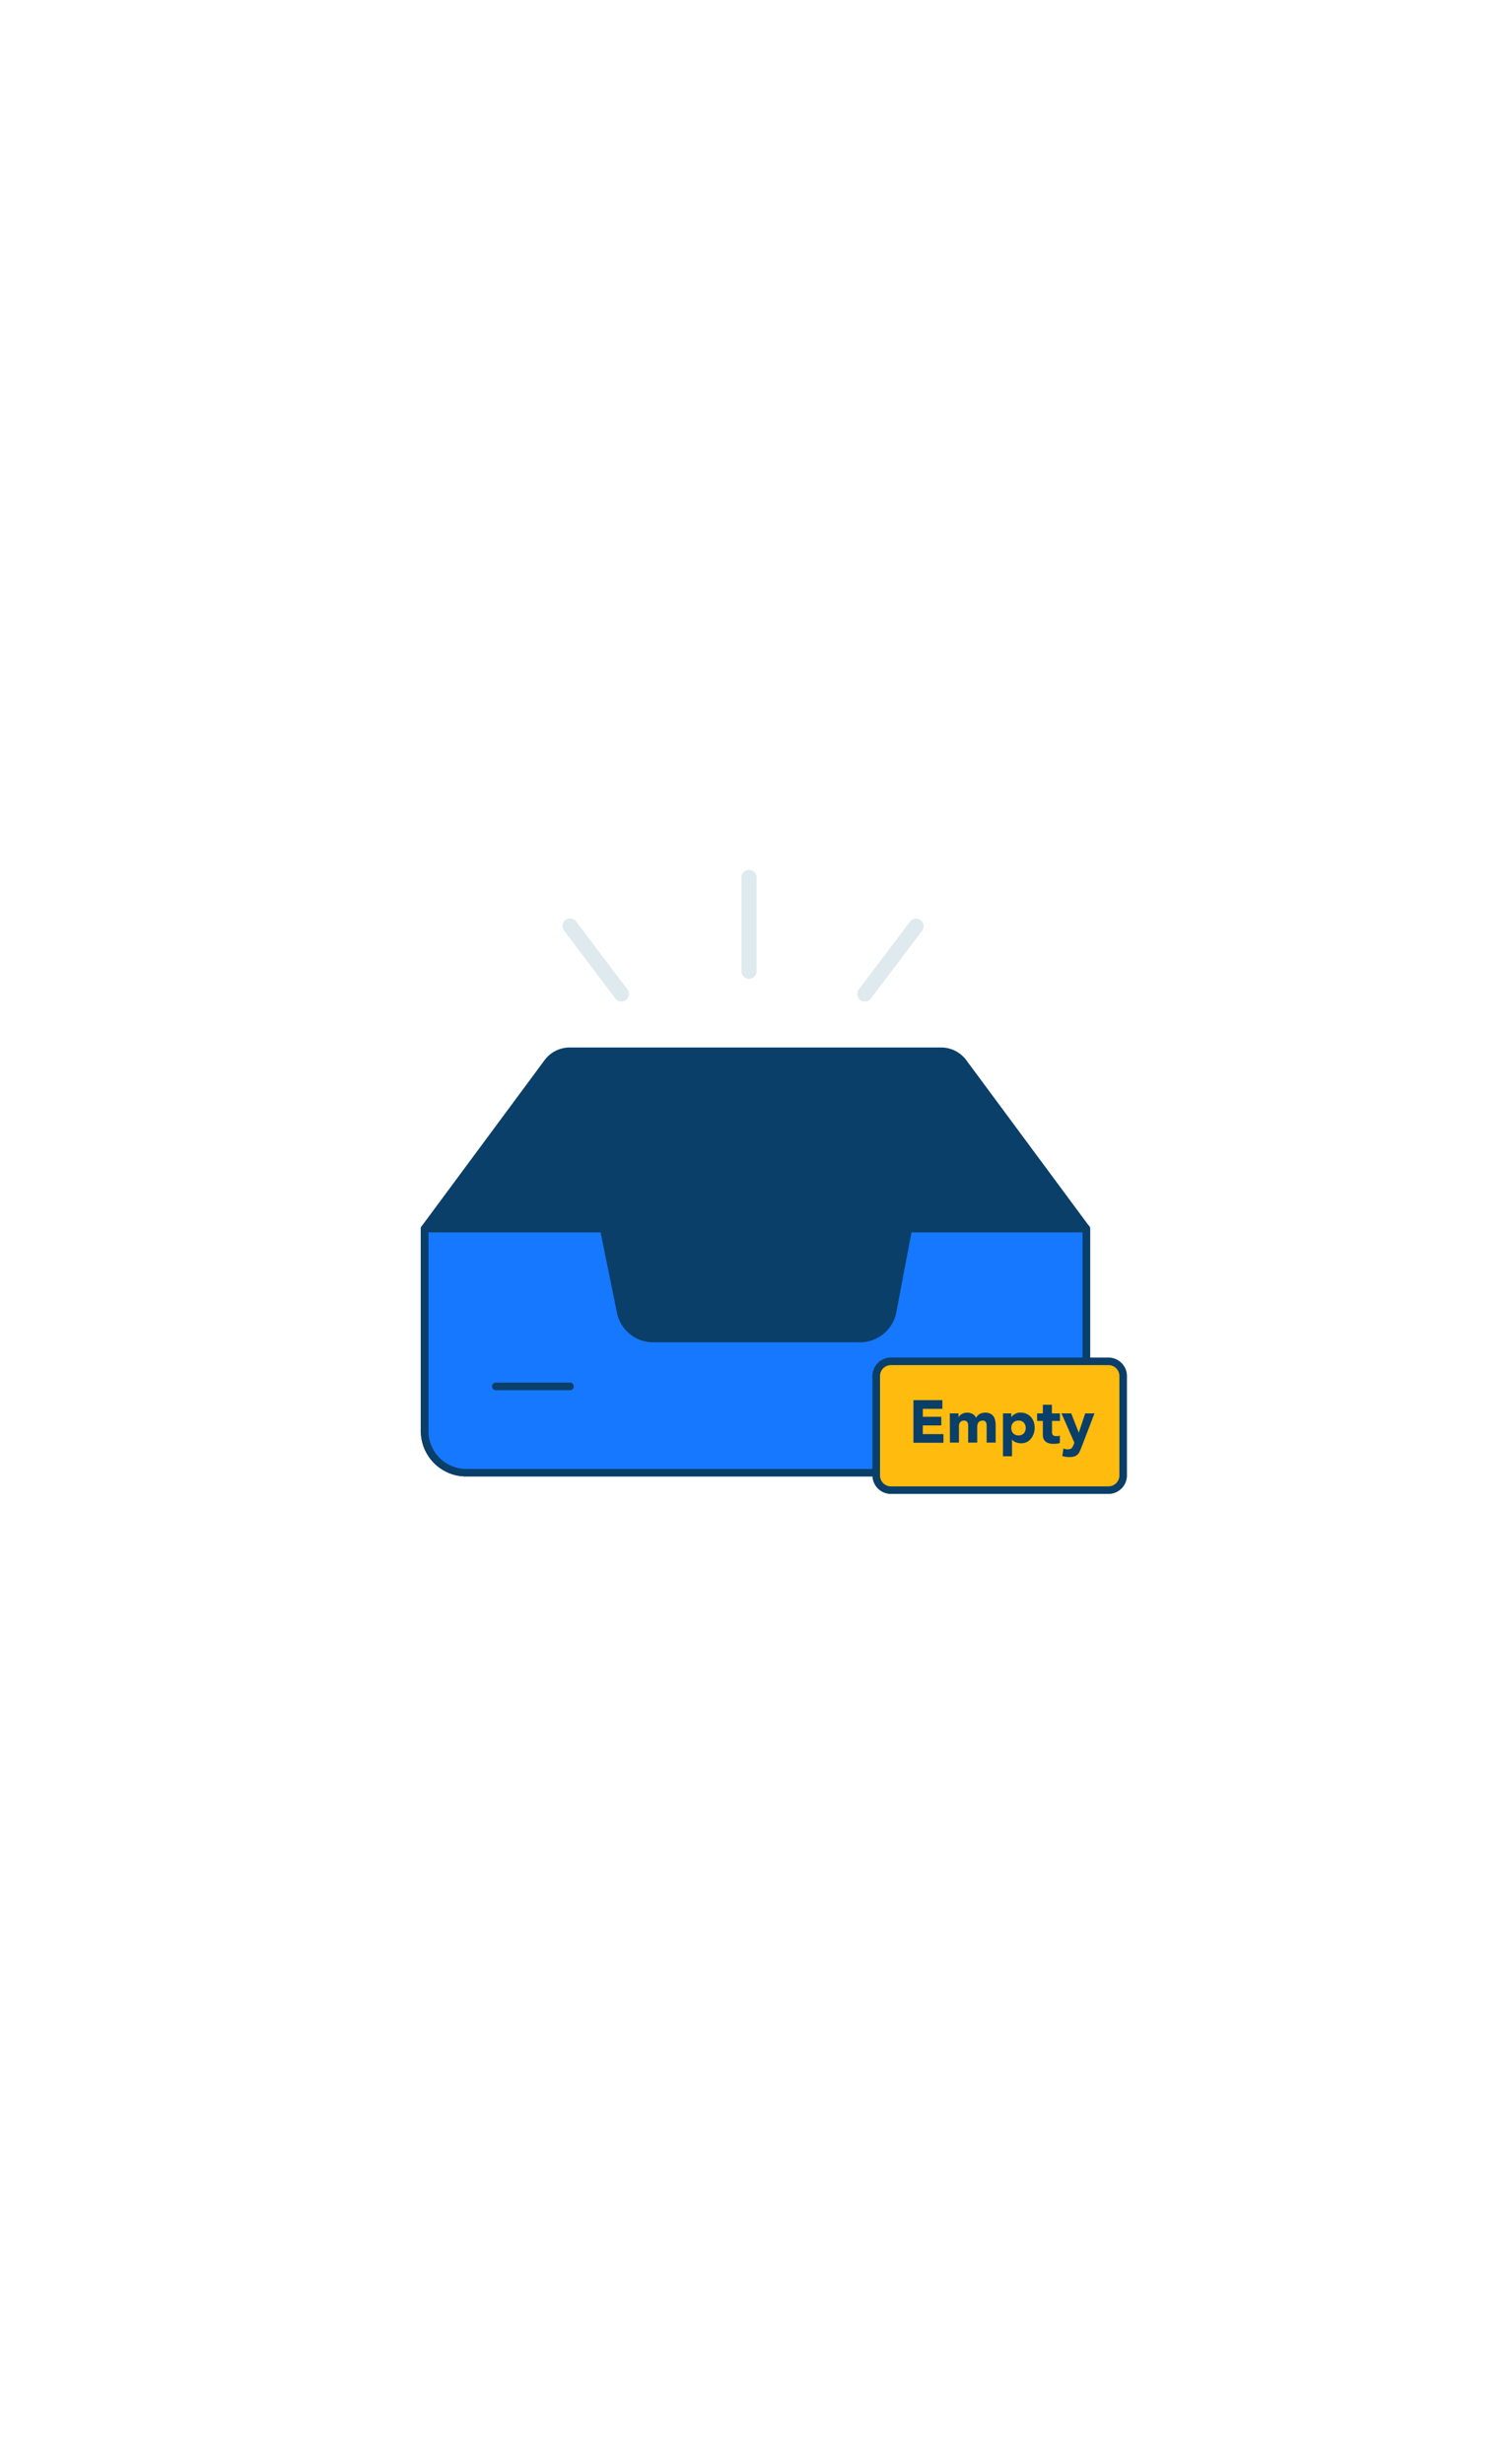 <svg xmlns="http://www.w3.org/2000/svg" viewBox="0 0 400 300" data-imageid="empty-inbox-outline" imageName="Empty Inbox" class="illustrations_image" style="width: 184px;"><g id="_296_empty_inbox_outline" data-name="#296_empty_inbox_outline"><path d="M287.57,149.09l-32.58-44a7.2,7.2,0,0,0-5.8-2.92H150.81a7.2,7.2,0,0,0-5.8,2.92l-32.58,44v53.62a11,11,0,0,0,11,11H276.59a11,11,0,0,0,11-11Z" fill="#093f68"/><path d="M276.59,214.69H123.41a12,12,0,0,1-12-12V149.09a1,1,0,0,1,.19-.6l32.58-44a8.26,8.26,0,0,1,6.61-3.33h98.38a8.26,8.26,0,0,1,6.61,3.33l32.58,44a1,1,0,0,1,.19.6v53.62A12,12,0,0,1,276.59,214.69ZM113.43,149.42v53.29a10,10,0,0,0,10,10H276.59a10,10,0,0,0,10-10V149.42l-32.38-43.75a6.25,6.25,0,0,0-5-2.52H150.81a6.25,6.25,0,0,0-5,2.52Z" fill="#093f68"/><path d="M287.57,149.09v53.62a11,11,0,0,1-11,11H123.41a11,11,0,0,1-11-11V149.09h47.41l4.46,22a8.75,8.75,0,0,0,8.58,7h54.84a8.78,8.78,0,0,0,8.62-7.15l4.12-21.91Z" fill="#1677ff" class="target-color"/><path d="M276.58,214.69H123.41a12,12,0,0,1-12-12V149.09a1,1,0,0,1,1-1h47.41a1,1,0,0,1,1,.8l4.46,22a7.77,7.77,0,0,0,7.6,6.23h54.84a7.77,7.77,0,0,0,7.63-6.34l4.12-21.91a1,1,0,0,1,1-.81h47.11a1,1,0,0,1,1,1v53.62A12,12,0,0,1,276.58,214.69Zm-163.15-64.6v52.62a10,10,0,0,0,10,10H276.58a10,10,0,0,0,10-10V150.09H241.29l-4,21.09a9.78,9.78,0,0,1-9.6,8H172.88a9.77,9.77,0,0,1-9.56-7.83L159,150.09Z" fill="#093f68"/><path d="M150.9,191.86H131.26a1,1,0,0,1,0-2H150.9a1,1,0,0,1,0,2Z" fill="#093f68"/><path d="M164.5,89a2,2,0,0,1-1.59-.8l-13.61-18a2,2,0,0,1,3.2-2.41l13.6,18a2,2,0,0,1-.39,2.8A2,2,0,0,1,164.5,89Z" fill="#dfeaef"/><path d="M228.94,89a2.05,2.05,0,0,1-1.21-.41,2,2,0,0,1-.39-2.8l13.61-18a2,2,0,0,1,3.19,2.41l-13.6,18A2,2,0,0,1,228.94,89Z" fill="#dfeaef"/><path d="M198.29,83a2,2,0,0,1-2-2V56.15a2,2,0,0,1,4,0V81A2,2,0,0,1,198.29,83Z" fill="#dfeaef"/><rect x="231.96" y="184.22" width="65.37" height="34.09" rx="3.89" fill="#ffbc0e"/><path d="M293.44,219.32H235.85a4.9,4.9,0,0,1-4.89-4.89V188.11a4.9,4.9,0,0,1,4.89-4.89h57.59a4.9,4.9,0,0,1,4.89,4.89v26.32A4.9,4.9,0,0,1,293.44,219.32Zm-57.59-34.1a2.89,2.89,0,0,0-2.89,2.89v26.32a2.89,2.89,0,0,0,2.89,2.89h57.59a2.9,2.9,0,0,0,2.89-2.89V188.11a2.9,2.9,0,0,0-2.89-2.89Z" fill="#093f68"/><path d="M241.81,194.5h7.66v2.3h-5.18v2.1h4.89v2.29h-4.89v2.3h5.46v2.29h-7.94Z" fill="#093f68"/><path d="M251.44,198h2.3v1.05h0a1.59,1.59,0,0,1,.32-.44,2,2,0,0,1,.49-.4,3,3,0,0,1,.65-.29,2.92,2.92,0,0,1,.8-.11,3.06,3.06,0,0,1,1.44.33,2.15,2.15,0,0,1,.95,1.06,2.55,2.55,0,0,1,1-1.07,3.46,3.46,0,0,1,2.77-.06,2.27,2.27,0,0,1,.84.72,3,3,0,0,1,.45,1.07,6,6,0,0,1,.13,1.31v4.57h-2.39v-4.51a1.83,1.83,0,0,0-.23-.93.87.87,0,0,0-.82-.39,1.54,1.54,0,0,0-.69.14,1.1,1.1,0,0,0-.45.37,1.67,1.67,0,0,0-.24.56,2.87,2.87,0,0,0-.07.67v4.09h-2.39v-4.09c0-.14,0-.31,0-.51a1.94,1.94,0,0,0-.12-.58,1,1,0,0,0-.31-.46,1,1,0,0,0-.63-.19,1.47,1.47,0,0,0-.74.17,1.1,1.1,0,0,0-.44.44,1.86,1.86,0,0,0-.2.63,5.87,5.87,0,0,0,0,.74v3.85h-2.39Z" fill="#093f68"/><path d="M265.52,198h2.2v1h0a2.4,2.4,0,0,1,.38-.42,2.2,2.2,0,0,1,.54-.39,3.66,3.66,0,0,1,.67-.29,2.9,2.9,0,0,1,.79-.11,4.13,4.13,0,0,1,1.56.29,3.74,3.74,0,0,1,1.2.83,3.79,3.79,0,0,1,.77,1.27,4.61,4.61,0,0,1,.27,1.61,5,5,0,0,1-.24,1.55,4.25,4.25,0,0,1-.71,1.31,3.36,3.36,0,0,1-1.1.92,3.13,3.13,0,0,1-1.48.34,4,4,0,0,1-1.4-.23,2.18,2.18,0,0,1-1.06-.79h0v4.46h-2.39Zm2.2,3.87a2,2,0,0,0,.5,1.42,1.85,1.85,0,0,0,1.41.54,1.82,1.82,0,0,0,1.41-.54,2.27,2.27,0,0,0,0-2.84,1.82,1.82,0,0,0-1.41-.54,1.85,1.85,0,0,0-1.41.54A2,2,0,0,0,267.72,201.91Z" fill="#093f68"/><path d="M280.61,200H278.5v2.58a3.45,3.45,0,0,0,0,.58,1.08,1.08,0,0,0,.14.46.76.76,0,0,0,.34.29,1.48,1.48,0,0,0,.61.11c.13,0,.3,0,.51,0a.88.88,0,0,0,.47-.19v2a3.44,3.44,0,0,1-.83.19,6.15,6.15,0,0,1-.85.05,4.33,4.33,0,0,1-1.11-.13,2.5,2.5,0,0,1-.89-.4,1.86,1.86,0,0,1-.6-.73,2.47,2.47,0,0,1-.22-1.08V200h-1.53V198h1.53v-2.29h2.39V198h2.11Z" fill="#093f68"/><path d="M286.28,207c-.16.41-.32.78-.47,1.1a2.35,2.35,0,0,1-.56.8,2.19,2.19,0,0,1-.87.5,4.75,4.75,0,0,1-1.38.16,5.63,5.63,0,0,1-1.79-.28l.32-2a2.71,2.71,0,0,0,1.11.24,2,2,0,0,0,.66-.09,1,1,0,0,0,.42-.26,1.5,1.5,0,0,0,.28-.4l.24-.56.17-.45L281,198h2.58l2,5.11h0l1.71-5.11h2.45Z" fill="#093f68"/></g></svg>